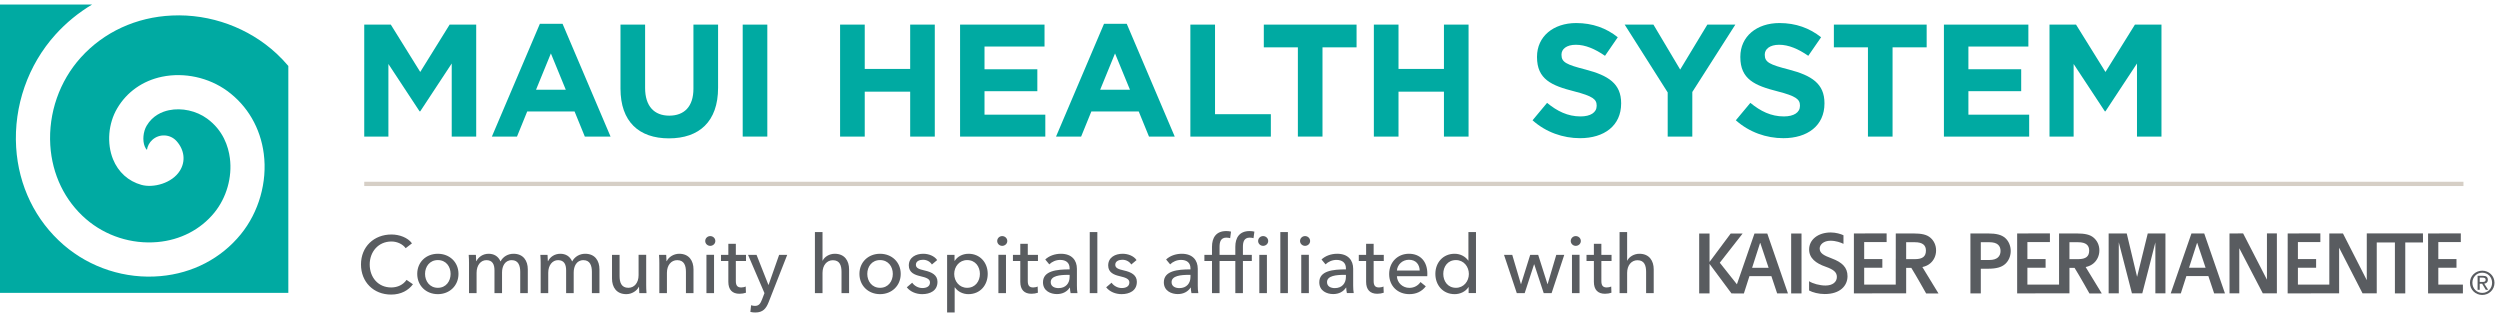 <?xml version="1.0" encoding="UTF-8" standalone="no"?>
<svg
   xmlns:dc="http://purl.org/dc/elements/1.1/"
   xmlns:cc="http://creativecommons.org/ns#"
   xmlns:rdf="http://www.w3.org/1999/02/22-rdf-syntax-ns#"
   xmlns:svg="http://www.w3.org/2000/svg"
   xmlns="http://www.w3.org/2000/svg"
   viewBox="0 0 373.333 48"
   height="48"
   width="373.333"
   xml:space="preserve"
   id="svg2"
   version="1.1"><defs
     id="defs6" /><g
     transform="matrix(1.333,0,0,-1.333,0,48)"
     id="g10"><g
       transform="scale(0.1)"
       id="g12"><path
         id="path14"
         style="fill:#00aaa2;fill-opacity:1;fill-rule:nonzero;stroke:none"
         d="m 408.051,332.52 h 29.758 l 32.972,-53.051 32.93,53.051 H 533.48 V 207.051 h -27.429 v 81.91 l -35.27,-53.59 h -0.742 l -34.918,53.039 v -81.359 h -27.07 V 332.52" /><path
         id="path16"
         style="fill:#00aaa2;fill-opacity:1;fill-rule:nonzero;stroke:none"
         d="m 604.801,333.41 h 25.429 l 53.75,-126.32 h -28.82 l -11.488,28.121 H 590.621 L 579.18,207.09 h -28.129 z m 29.027,-73.82 -16.68,40.66 -16.636,-40.66 z" /><path
         id="path18"
         style="fill:#00aaa2;fill-opacity:1;fill-rule:nonzero;stroke:none"
         d="m 695.121,260.84 v 71.68 h 27.578 v -70.981 c 0,-20.43 10.231,-31.019 27.071,-31.019 16.832,0 27.07,10.242 27.07,30.121 v 71.879 h 27.609 v -70.79 c 0,-38 -21.328,-56.64 -55.039,-56.64 -33.711,0 -54.289,18.832 -54.289,55.75" /><path
         id="path20"
         style="fill:#00aaa2;fill-opacity:1;fill-rule:nonzero;stroke:none"
         d="m 832.031,207.09 h 27.578 V 332.52 H 832.031 Z" /><path
         id="path22"
         style="fill:#00aaa2;fill-opacity:1;fill-rule:nonzero;stroke:none"
         d="m 941.129,332.52 h 27.621 v -49.649 h 50.9 v 49.649 h 27.58 V 207.051 h -27.58 v 50.347 h -50.9 V 207.051 H 941.129 V 332.52" /><path
         id="path24"
         style="fill:#00aaa2;fill-opacity:1;fill-rule:nonzero;stroke:none"
         d="m 1075.55,332.52 h 94.61 v -24.571 h -67.23 V 282.52 h 59.18 v -24.571 h -59.18 v -26.328 h 68.12 v -24.57 h -95.5 V 332.52" /><path
         id="path26"
         style="fill:#00aaa2;fill-opacity:1;fill-rule:nonzero;stroke:none"
         d="m 1236.8,333.41 h 25.47 l 53.75,-126.32 h -28.83 l -11.49,28.121 h -53.08 l -11.45,-28.121 h -28.12 z m 29.06,-73.82 -16.72,40.66 -16.64,-40.66 z" /><path
         id="path28"
         style="fill:#00aaa2;fill-opacity:1;fill-rule:nonzero;stroke:none"
         d="m 1333.55,332.52 h 27.62 V 232.16 h 62.54 v -25.109 h -90.16 V 332.52" /><path
         id="path30"
         style="fill:#00aaa2;fill-opacity:1;fill-rule:nonzero;stroke:none"
         d="m 1453.98,307.051 h -38.16 v 25.469 h 103.91 v -25.469 h -38.17 V 207.09 h -27.58 v 99.961" /><path
         id="path32"
         style="fill:#00aaa2;fill-opacity:1;fill-rule:nonzero;stroke:none"
         d="m 1539.1,332.52 h 27.62 v -49.649 h 50.9 v 49.649 h 27.58 V 207.051 h -27.58 v 50.347 h -50.9 V 207.051 H 1539.1 V 332.52" /><path
         id="path34"
         style="fill:#00aaa2;fill-opacity:1;fill-rule:nonzero;stroke:none"
         d="m 1716.88,225.328 16.28,19.531 c 11.29,-9.3 23.13,-15.199 37.46,-15.199 11.29,0 18.09,4.461 18.09,11.801 v 0.391 c 0,6.957 -4.3,10.546 -25.27,15.937 -25.28,6.441 -41.56,13.441 -41.56,38.359 v 0.352 c 0,22.73 18.28,37.77 43.9,37.77 18.24,0 33.87,-5.7 46.56,-15.93 l -14.29,-20.781 c -11.14,7.691 -22.07,12.382 -32.62,12.382 -10.59,0 -16.13,-4.851 -16.13,-10.941 v -0.352 c 0,-8.277 5.39,-10.937 27.07,-16.488 25.43,-6.64 39.76,-15.781 39.76,-37.648 v -0.352 c 0,-24.89 -18.98,-38.871 -46.05,-38.871 -18.99,0 -38.17,6.602 -53.2,20.039" /><path
         id="path36"
         style="fill:#00aaa2;fill-opacity:1;fill-rule:nonzero;stroke:none"
         d="m 1868.28,256.539 -48.2,75.981 h 32.22 l 29.97,-50.36 30.43,50.36 h 31.36 l -48.2,-75.469 V 207.09 h -27.58 v 49.449" /><path
         id="path38"
         style="fill:#00aaa2;fill-opacity:1;fill-rule:nonzero;stroke:none"
         d="m 1944.61,225.328 16.29,19.531 c 11.29,-9.3 23.12,-15.199 37.5,-15.199 11.29,0 18.05,4.461 18.05,11.801 v 0.391 c 0,6.957 -4.26,10.546 -25.24,15.937 -25.27,6.441 -41.56,13.441 -41.56,38.359 v 0.352 c 0,22.73 18.24,37.77 43.87,37.77 18.28,0 33.86,-5.7 46.6,-15.93 l -14.34,-20.781 c -11.13,7.691 -22.03,12.382 -32.62,12.382 -10.54,0 -16.13,-4.851 -16.13,-10.941 v -0.352 c 0,-8.277 5.39,-10.937 27.07,-16.488 25.43,-6.64 39.81,-15.781 39.81,-37.648 v -0.352 c 0,-24.89 -19.03,-38.871 -46.1,-38.871 -18.98,0 -38.12,6.602 -53.2,20.039" /><path
         id="path40"
         style="fill:#00aaa2;fill-opacity:1;fill-rule:nonzero;stroke:none"
         d="m 2092.62,307.051 h -38.17 v 25.469 h 103.95 v -25.469 h -38.2 V 207.09 h -27.58 v 99.961" /><path
         id="path42"
         style="fill:#00aaa2;fill-opacity:1;fill-rule:nonzero;stroke:none"
         d="m 2177.73,332.52 h 94.61 v -24.571 h -67.18 V 282.52 h 59.14 v -24.571 h -59.14 v -26.328 h 68.08 v -24.57 h -95.51 V 332.52" /><path
         id="path44"
         style="fill:#00aaa2;fill-opacity:1;fill-rule:nonzero;stroke:none"
         d="m 2296.02,332.52 h 29.72 l 32.97,-53.051 33.01,53.051 h 29.73 V 207.051 h -27.43 v 81.91 l -35.31,-53.59 h -0.7 l -34.96,53.039 v -81.359 h -27.03 V 332.52" /><path
         id="path46"
         style="fill:none;stroke:#d6cfc6;stroke-width:4.8;stroke-linecap:butt;stroke-linejoin:miter;stroke-miterlimit:4;stroke-dasharray:none;stroke-opacity:1"
         d="M 408.051,154.074 H 2759.77" /><path
         id="path48"
         style="fill:#595c60;fill-opacity:1;fill-rule:nonzero;stroke:none"
         d="m 455.469,46.539 c -3.828,-5.508 -10.078,-8.48 -17.188,-8.48 -14.761,0 -24.101,11.41 -24.101,25.781 0,14.031 9.492,25.711 24.371,25.711 6.609,0 12.859,-3.172 15.898,-7.5 l 7.071,5.43 c -4.68,6.519 -14.219,9.918 -22.969,9.918 -19.492,0 -34.141,-13.559 -34.141,-33.559 0,-19.719 14.11,-33.75 33.75,-33.75 11.25,0 19.461,4.809 24.461,11.57 z m 58.16,6.723 c 0,13.199 -10,22.539 -23.117,22.539 -13.172,0 -23.09,-9.34 -23.09,-22.539 0,-13.242 9.918,-22.703 23.09,-22.703 13.117,0 23.117,9.461 23.117,22.703 m -8.828,0 c 0,-8.172 -5.071,-15.59 -14.289,-15.59 -9.141,0 -14.34,7.418 -14.34,15.59 0,8.16 5.199,15.469 14.34,15.469 9.218,0 14.289,-7.309 14.289,-15.469 m 28.949,14.297 h -0.27 c 0,1.793 -0.199,4.883 -0.359,7.031 h -8.043 c 0.274,-2.781 0.352,-6.918 0.352,-9.219 V 31.73 h 8.48 v 22.781 c 0,8.508 4.719,14.137 10.969,14.137 6.801,0 9.07,-4.688 9.07,-11.41 V 31.73 h 8.473 v 23.168 c 0,6.68 3.09,13.75 10.898,13.75 7.418,0 9.489,-6.168 9.489,-13.129 v -23.789 h 8.48 v 26.609 c 0,9.57 -4.961,17.461 -15.98,17.461 -6.09,0 -11.719,-3.09 -14.571,-8.602 -2.648,6.062 -7.617,8.602 -13.316,8.602 -6.524,0 -11.481,-3.711 -13.672,-8.242 m 80.27,0 h -0.27 c 0,1.793 -0.199,4.883 -0.352,7.031 h -8.046 c 0.269,-2.781 0.347,-6.918 0.347,-9.219 V 31.73 h 8.481 v 22.781 c 0,8.508 4.73,14.137 10.98,14.137 6.789,0 9.059,-4.688 9.059,-11.41 V 31.73 h 8.48 v 23.168 c 0,6.68 3.082,13.75 10.852,13.75 7.469,0 9.539,-6.168 9.539,-13.129 v -23.789 h 8.469 v 26.609 c 0,9.57 -4.957,17.461 -15.969,17.461 -6.102,0 -11.68,-3.09 -14.61,-8.602 -2.621,6.062 -7.582,8.602 -13.281,8.602 -6.527,0 -11.527,-3.711 -13.679,-8.242 M 724.262,31.73 c -0.282,2.781 -0.352,6.961 -0.352,9.219 v 33.68 h -8.519 V 51.809 c 0,-8.508 -4.731,-14.137 -11.481,-14.137 -7.89,0 -9.808,6.168 -9.808,13.238 v 23.68 h -8.481 V 48.02 c 0,-9.609 4.969,-17.461 16.02,-17.461 6.25,0 11.839,3.711 14.019,8.211 h 0.199 c 0,-1.801 0.161,-4.891 0.352,-7.039 z m 14.019,42.859 c 0.27,-2.781 0.348,-6.918 0.348,-9.219 V 31.73 h 8.519 v 22.781 c 0,8.508 4.801,14.137 11.481,14.137 7.891,0 9.812,-6.168 9.812,-13.129 v -23.789 h 8.469 v 26.609 c 0,9.57 -4.961,17.461 -16.012,17.461 -6.128,0 -11.839,-3.641 -13.91,-8.242 h -0.308 c 0,1.793 -0.16,4.883 -0.352,7.031 z m 61.641,0.039 h -8.512 V 31.73 h 8.512 z m 1.449,15.461 c 0,3.172 -2.66,5.512 -5.711,5.512 -3.082,0 -5.621,-2.422 -5.621,-5.512 0,-3 2.539,-5.43 5.621,-5.43 3.051,0 5.711,2.352 5.711,5.43 m 34.367,-15.5 H 824.34 v 12.34 h -8.399 V 74.59 h -8.242 v -6.918 h 8.242 V 44.391 c 0,-8.871 4.411,-13.402 12.5,-13.402 2.61,0 5.231,0.473 7.219,1.172 l -0.269,6.961 c -1.442,-0.711 -3.442,-1.062 -5,-1.062 -4.262,0 -6.051,2.07 -6.051,7.231 v 22.383 h 11.398 z m 11.801,0 h -9.527 l 18.398,-42.859 -2.738,-7.18 c -1.793,-4.609 -3.512,-7.152 -7.973,-7.152 -1.359,0 -2.89,0.274 -4.25,0.742 l -0.828,-7.5 c 1.918,-0.469 3.828,-0.621 5.629,-0.621 8.441,0 12.031,4.41 14.84,11.559 l 20.82,53.012 h -9.058 L 861.02,40.949 h -0.2 z m 73.91,-6.488 V 100.129 H 912.93 V 31.73 h 8.519 v 22.699 c 0,8.52 4.879,14.141 11.602,14.141 7.89,0 9.679,-6.172 9.679,-13.121 V 31.73 h 8.481 v 26.609 c 0,9.57 -4.961,17.461 -16.012,17.461 -6.14,0 -11.57,-3.441 -13.558,-7.699 z m 87.611,-14.84 c 0,13.199 -10.04,22.539 -23.162,22.539 -13.128,0 -23.089,-9.34 -23.089,-22.539 0,-13.242 9.961,-22.703 23.089,-22.703 13.122,0 23.162,9.461 23.162,22.703 m -8.86,0 c 0,-8.172 -5.079,-15.59 -14.302,-15.59 -9.136,0 -14.296,7.418 -14.296,15.59 0,8.16 5.16,15.469 14.296,15.469 9.223,0 14.302,-7.309 14.302,-15.469 m 49.68,15.469 c -3.08,4.609 -9.49,7.07 -15.58,7.07 -8.13,0 -16.18,-3.91 -16.18,-13.129 0,-8.043 6.76,-10.512 12.47,-11.871 7.34,-1.723 11.25,-3.172 11.25,-7.152 0,-4.688 -4.26,-6.25 -8.52,-6.25 -4.8,0 -9.14,2.621 -11.41,5.981 l -6.05,-5.16 c 4.06,-5.16 10.74,-7.66 17.26,-7.66 8.72,0 17.11,3.711 17.11,13.832 0,7.5 -6.25,10.859 -14.37,12.66 -6.52,1.438 -9.81,2.809 -9.81,6.438 0,4.07 4.11,5.59 7.97,5.59 4.38,0 8.09,-2.227 9.96,-5.309 z m 19.61,-30.59 h 0.28 c 3.2,-4.801 9.06,-7.582 15.11,-7.582 13.24,0 21.64,10.121 21.64,22.703 0,12.688 -8.67,22.539 -21.44,22.539 -7.07,0 -12.66,-3.359 -15.47,-7.891 h -0.27 v 6.68 h -8.32 V 10.02 h 8.47 z m 28.28,15.121 c 0,-8.051 -5,-15.59 -14.33,-15.59 -8.67,0 -14.46,7.269 -14.46,15.508 0,8.242 5.79,15.551 14.46,15.551 9.33,0 14.33,-7.422 14.33,-15.469 m 29.22,21.367 h -8.51 V 31.73 h 8.51 z m 1.45,15.461 c 0,3.172 -2.66,5.512 -5.71,5.512 -3.08,0 -5.58,-2.422 -5.58,-5.512 0,-3 2.5,-5.43 5.58,-5.43 3.05,0 5.71,2.352 5.71,5.43 m 34.37,-15.5 h -11.4 v 12.34 h -8.4 V 74.59 h -8.24 v -6.918 h 8.24 V 44.391 c 0,-8.871 4.41,-13.402 12.5,-13.402 2.61,0 5.23,0.473 7.22,1.172 l -0.27,6.961 c -1.44,-0.711 -3.44,-1.062 -5,-1.062 -4.26,0 -6.05,2.07 -6.05,7.231 v 22.383 h 11.4 z m 35.47,-16.289 c -14.45,0 -29.84,-1.531 -29.84,-14.461 0,-9.879 8.79,-13.199 15.54,-13.199 6.45,0 11.33,2.621 14.42,7.231 h 0.27 c 0,-1.992 0.28,-4.262 0.71,-6.141 h 7.69 c -0.47,2.078 -0.62,5.59 -0.62,8.48 v 18.75 c 0,9.488 -5.63,16.84 -17.93,16.84 -6.96,0 -13.4,-2.461 -17.54,-6.41 l 4.53,-5.469 c 2.89,2.93 7.38,5 12.19,5 6.36,0 10.58,-3.082 10.58,-9.41 z m 0,-6.141 v -2.262 c 0,-7.226 -4.41,-12.578 -12.38,-12.578 -4.26,0 -8.79,1.641 -8.79,6.719 0,7.23 10.7,8.121 19.1,8.121 z m 31.06,47.969 h -8.52 V 31.731 h 8.52 z m 43.9,-31.398 c -3.08,4.609 -9.49,7.07 -15.58,7.07 -8.13,0 -16.18,-3.91 -16.18,-13.129 0,-8.043 6.76,-10.512 12.47,-11.871 7.34,-1.723 11.25,-3.172 11.25,-7.152 0,-4.688 -4.26,-6.25 -8.52,-6.25 -4.8,0 -9.14,2.621 -11.41,5.981 l -6.05,-5.16 c 4.06,-5.16 10.74,-7.66 17.26,-7.66 8.72,0 17.11,3.711 17.11,13.832 0,7.5 -6.25,10.859 -14.37,12.66 -6.52,1.438 -9.81,2.809 -9.81,6.438 0,4.07 4.11,5.59 7.97,5.59 4.38,0 8.09,-2.227 9.96,-5.309 z m 60.43,-10.43 c -14.45,0 -29.84,-1.531 -29.84,-14.461 0,-9.879 8.79,-13.199 15.55,-13.199 6.44,0 11.32,2.621 14.41,7.231 h 0.27 c 0,-1.992 0.28,-4.262 0.71,-6.141 h 7.69 c -0.47,2.078 -0.62,5.59 -0.62,8.48 v 18.75 c 0,9.488 -5.63,16.84 -17.93,16.84 -6.96,0 -13.4,-2.461 -17.54,-6.41 l 4.53,-5.469 c 2.89,2.93 7.38,5 12.19,5 6.36,0 10.58,-3.082 10.58,-9.41 z m 0,-6.141 v -2.262 c 0,-7.226 -4.41,-12.578 -12.38,-12.578 -4.26,0 -8.79,1.641 -8.79,6.719 0,7.23 10.7,8.121 19.1,8.121 z m 42.54,22.43 h -9.96 v 8.98 c 0,5.269 1.17,10.309 7.62,10.309 1.64,0 2.97,-0.27 4.25,-0.617 l 0.98,7.34 c -1.64,0.429 -3.32,0.628 -5.31,0.628 -11.6,0 -16.02,-7.621 -16.02,-17.66 v -8.98 h -8.51 v -6.918 h 8.51 V 31.73 h 8.48 v 35.941 h 9.96 z m 26.17,0 h -9.96 v 8.98 c 0,5.269 1.17,10.309 7.62,10.309 1.6,0 2.97,-0.27 4.26,-0.617 l 0.97,7.34 c -1.64,0.429 -3.36,0.628 -5.35,0.628 -11.56,0 -16.01,-7.621 -16.01,-17.66 v -8.98 h -8.52 v -6.918 h 8.52 V 31.73 h 8.51 v 35.941 h 9.96 z m 16.92,0 h -8.52 V 31.73 h 8.52 z m 1.44,15.5 c 0,3.172 -2.62,5.512 -5.7,5.512 -3.05,0 -5.59,-2.422 -5.59,-5.512 0,-3 2.54,-5.43 5.59,-5.43 3.08,0 5.7,2.352 5.7,5.43 m 22.07,10.039 h -8.47 V 31.73 h 8.47 z m 23.48,-25.5 h -8.52 V 31.73 h 8.52 z m 1.41,15.461 c 0,3.172 -2.62,5.512 -5.67,5.512 -3.08,0 -5.62,-2.422 -5.62,-5.512 0,-3 2.54,-5.43 5.62,-5.43 3.05,0 5.67,2.352 5.67,5.43 m 40.11,-31.789 c -14.49,0 -29.84,-1.531 -29.84,-14.461 0,-9.879 8.75,-13.199 15.55,-13.199 6.4,0 11.32,2.621 14.37,7.231 h 0.27 c 0,-1.992 0.28,-4.262 0.75,-6.141 h 7.65 c -0.43,2.078 -0.62,5.59 -0.62,8.48 v 18.75 c 0,9.488 -5.59,16.84 -17.89,16.84 -7,0 -13.4,-2.461 -17.58,-6.41 l 4.53,-5.469 c 2.89,2.93 7.42,5 12.23,5 6.32,0 10.58,-3.082 10.58,-9.41 z m 0,-6.141 v -2.262 c 0,-7.226 -4.41,-12.578 -12.42,-12.578 -4.22,0 -8.75,1.641 -8.75,6.719 0,7.23 10.66,8.121 19.1,8.121 z m 42.42,22.43 h -11.36 v 12.34 h -8.44 V 74.59 h -8.2 v -6.918 h 8.2 V 44.391 c 0,-8.871 4.45,-13.402 12.5,-13.402 2.62,0 5.23,0.473 7.23,1.172 l -0.28,6.961 c -1.44,-0.711 -3.43,-1.062 -4.96,-1.062 -4.26,0 -6.05,2.07 -6.05,7.231 v 22.383 h 11.36 z m 14.69,-17.621 c 0.55,6.68 6.13,12.109 13.48,12.109 7.89,0 11.87,-5.309 12.07,-12.109 z m 34.1,-3.438 c 0,13.668 -7.93,22.27 -20.62,22.27 -12.58,0 -22.15,-9.34 -22.15,-22.742 0,-13.469 9.57,-22.5 22.62,-22.5 7.58,0 13.83,2.781 18.43,8.75 l -5.93,4.812 c -2.46,-3.641 -6.72,-6.531 -12.5,-6.531 -7.54,0 -13.67,5.711 -13.95,13.051 h 34.03 c 0.07,0.981 0.07,1.988 0.07,2.891 m 46.1,-15.043 h 0.15 v -6.758 h 8.25 v 68.398 h -8.48 V 68.18 h -0.2 c -2.96,4.18 -8.32,7.621 -15.31,7.621 -12.85,0 -21.52,-9.852 -21.52,-22.539 0,-12.582 8.4,-22.703 21.64,-22.703 6.05,0 12.23,2.781 15.47,7.93 m -28.24,14.773 c 0,8.047 4.88,15.469 14.21,15.469 8.68,0 14.46,-7.309 14.46,-15.551 0,-8.238 -5.78,-15.508 -14.46,-15.508 -9.33,0 -14.21,7.539 -14.21,15.59 m 68.04,21.328 14.3,-42.859 h 8.87 l 10.5,32.23 h 0.2 l 10.59,-32.23 h 8.86 l 14.18,42.859 h -8.94 l -9.69,-32.738 h -0.2 l -10.39,32.738 h -8.94 l -10.24,-32.738 h -0.19 l -9.69,32.738 z m 84.61,0.039 h -8.48 V 31.73 h 8.48 z m 1.45,15.461 c 0,3.172 -2.62,5.512 -5.71,5.512 -3.04,0 -5.58,-2.422 -5.58,-5.512 0,-3 2.54,-5.43 5.58,-5.43 3.09,0 5.71,2.352 5.71,5.43 m 34.41,-15.5 h -11.41 v 12.34 h -8.39 V 74.59 h -8.25 v -6.918 h 8.25 V 44.391 c 0,-8.871 4.41,-13.402 12.46,-13.402 2.61,0 5.23,0.473 7.22,1.172 l -0.27,6.961 c -1.45,-0.711 -3.44,-1.062 -4.96,-1.062 -4.26,0 -6.06,2.07 -6.06,7.231 v 22.383 h 11.41 z m 17.46,-6.488 v 32.027 h -8.47 V 31.73 h 8.47 v 22.699 c 0,8.52 4.88,14.141 11.56,14.141 7.89,0 9.69,-6.172 9.69,-13.121 V 31.73 h 8.52 v 26.609 c 0,9.57 -4.96,17.461 -16.02,17.461 -6.13,0 -11.56,-3.441 -13.59,-7.699 h -0.16" /><path
         id="path50"
         style="fill:#595c60;fill-opacity:1;fill-rule:nonzero;stroke:none"
         d="m 2006.6,31.379 h 11.598 V 98.488 H 2006.6 Z" /><path
         id="path52"
         style="fill:#595c60;fill-opacity:1;fill-rule:nonzero;stroke:none"
         d="m 1965.51,98.488 -19.69,-56.91 -19.18,24.184 25.59,32.727 h -13.36 l -23.71,-31.828 v 31.828 h -11.61 V 31.379 h 11.61 v 33.09 l 24.57,-33.09 h 2.57 v -0.07 h 11.33 l 6.21,19.41 h 24.61 l 6.45,-19.34 h 12.11 l -23.17,67.109 z m -2.66,-38.398 8.91,27.781 h 0.27 l 9.3,-27.781 h -18.48" /><path
         id="path54"
         style="fill:#595c60;fill-opacity:1;fill-rule:nonzero;stroke:none"
         d="m 2394.14,49.941 -11.6,48.629 h -20.27 V 31.461 h 11.36 v 57.23 l 14.73,-57.23 h 11.6 c 0.16,0 14.65,57.109 14.65,57.109 V 31.461 h 11.29 v 67.109 h -19.81 l -11.95,-48.629" /><path
         id="path56"
         style="fill:#595c60;fill-opacity:1;fill-rule:nonzero;stroke:none"
         d="M 2455.04,98.57 2431.8,31.379 h 11.32 l 6.22,19.422 h 24.64 l 6.49,-19.422 h 12.11 l -23.24,67.191 z m -2.7,-38.398 8.95,27.777 h 0.23 l 9.34,-27.777 h -18.52" /><path
         id="path58"
         style="fill:#595c60;fill-opacity:1;fill-rule:nonzero;stroke:none"
         d="m 2539.61,46.77 -26.68,51.84 -15.27,-0.078 0.04,-67.07 h 10.93 v 50.551 l 26.33,-50.551 h 15.78 v 67.148 h -11.13 V 46.77" /><path
         id="path60"
         style="fill:#595c60;fill-opacity:1;fill-rule:nonzero;stroke:none"
         d="m 2759.14,41.23 h -27.54 v 18.941 h 20.35 v 9.726 h -20.35 v 18.98 c 2.62,-0.039 25.2,0 25.2,0 v 9.73 c -6.88,0.039 -36.68,-0.039 -36.68,-0.039 V 31.422 l 39.02,-0.043 v 9.852" /><path
         id="path62"
         style="fill:#595c60;fill-opacity:1;fill-rule:nonzero;stroke:none"
         d="m 2653.52,98.609 h 0.03 -2.1 V 46.23 l -26.68,52.34 h -15.28 V 41.23 h -35.19 v 18.941 h 20.39 v 9.726 h -20.39 v 18.98 c 2.65,-0.07 25.15,0 25.15,0 v 9.73 c -6.79,0.039 -36.6,-0.039 -36.6,-0.039 l -0.04,-67.148 56.76,0.039 h 0.9 v 51.129 l 26.25,-51.129 h 15.9 v 56.988 h 20.35 V 31.379 h 11.6 v 57.07 h 19.88 l -0.07,10.16 h -60.86" /><path
         id="path64"
         style="fill:#595c60;fill-opacity:1;fill-rule:nonzero;stroke:none"
         d="m 2345.51,65.211 c 3.59,3.168 6.37,8.09 6.37,14.301 0,6.207 -2.62,11.008 -6.26,14.18 -4.06,3.547 -9.72,4.879 -19.45,4.879 h -19.45 V 41.23 h -35.47 v 18.941 h 20.39 v 9.726 h -20.39 v 18.98 c 2.7,-0.07 25.23,0 25.23,0 v 9.73 c -6.83,0.039 -36.71,-0.039 -36.71,-0.039 V 31.422 l 58.59,0.039 v 28.52 h 5.74 c 5.31,-8.402 16.64,-28.641 16.64,-28.641 h 13.83 l -18.05,29.57 c 3.83,0.859 6.64,2.269 8.99,4.301 m -27.15,4.57 v 18.949 h 9.76 c 8.79,0 12.35,-3.481 12.35,-9.34 0,-6.441 -3.52,-9.609 -12.35,-9.609 h -9.76" /><path
         id="path66"
         style="fill:#595c60;fill-opacity:1;fill-rule:nonzero;stroke:none"
         d="m 2162.58,65.211 c 3.63,3.168 6.37,8.09 6.37,14.301 0,6.207 -2.62,11.008 -6.25,14.18 -4.07,3.547 -9.73,4.879 -19.42,4.879 h -19.49 V 70.211 h -0.04 V 41.23 h -35.35 v 18.941 h 20.35 v 9.726 h -20.35 v 18.98 c 2.62,-0.07 25.15,0 25.15,0 v 9.73 c -6.79,0.039 -36.67,-0.039 -36.67,-0.039 V 31.422 l 58.55,0.039 v 28.52 h 5.78 c 5.27,-8.402 16.6,-28.641 16.6,-28.641 h 13.83 l -18.05,29.57 c 3.87,0.859 6.68,2.269 8.99,4.301 m -27.15,4.57 v 18.949 h 9.8 c 8.79,0 12.35,-3.481 12.35,-9.34 0,-6.441 -3.52,-9.609 -12.35,-9.609 h -9.8" /><path
         id="path68"
         style="fill:#595c60;fill-opacity:1;fill-rule:nonzero;stroke:none"
         d="m 2246.37,93.488 c -4.07,3.562 -9.81,5.082 -19.46,5.082 h -19.49 V 31.379 h 11.64 v 27.66 h 7.85 c 9.65,0 15.32,1.68 19.34,5.191 3.63,3.168 6.33,8.441 6.33,14.648 0,6.211 -2.62,11.492 -6.21,14.609 m -17.5,-24.648 h -9.81 v 19.891 h 9.81 c 8.75,0 12.3,-3.91 12.3,-9.809 0,-6.094 -3.98,-10.082 -12.3,-10.082" /><path
         id="path70"
         style="fill:#595c60;fill-opacity:1;fill-rule:nonzero;stroke:none"
         d="m 2052.03,70.602 c -9.14,3.359 -13.48,5.859 -13.48,11.129 0,4.07 4.11,8.68 12.19,8.68 5.86,0 11.6,-2.031 14.46,-3.52 v 9.649 c -2.97,1.441 -8.56,3.121 -14.22,3.121 -14.38,0 -24.26,-8.121 -24.26,-19.02 0,-9.691 7.42,-15.551 18.67,-19.41 8.75,-3.09 12.42,-6.172 12.42,-11.371 0,-5.699 -4.76,-9.649 -12.77,-9.649 -6.37,0 -14.3,2.109 -18.36,4.848 V 34.66 c 3.91,-2.18 10.82,-3.981 17.54,-3.981 17.3,0 25.51,9.379 25.51,20 0,9.801 -5.98,15.551 -17.7,19.922" /><path
         id="path72"
         style="fill:#595c60;fill-opacity:1;fill-rule:nonzero;stroke:none"
         d="m 2769.77,43.301 c 0,6.438 4.84,11.289 11.05,11.289 6.17,0 11.02,-4.851 11.02,-11.289 0,-6.531 -4.85,-11.332 -11.02,-11.332 -6.21,0 -11.05,4.801 -11.05,11.332 m 11.05,-13.641 c 7.42,0 13.71,5.75 13.71,13.641 0,7.809 -6.29,13.551 -13.71,13.551 -7.5,0 -13.79,-5.742 -13.79,-13.551 0,-7.891 6.29,-13.641 13.79,-13.641 m -2.85,12.539 h 2.73 l 4.1,-6.789 h 2.66 l -4.45,6.91 c 2.3,0.27 4.06,1.488 4.06,4.301 0,3.117 -1.84,4.488 -5.51,4.488 h -5.97 V 35.41 h 2.38 z m 0,2.031 v 4.848 h 3.2 c 1.64,0 3.44,-0.348 3.44,-2.309 0,-2.379 -1.84,-2.539 -3.79,-2.539 h -2.85" /><path
         id="path74"
         style="fill:#00aaa2;fill-opacity:1;fill-rule:nonzero;stroke:none"
         d="m 323.012,286.191 c -4.102,4.797 -8.442,9.45 -13.133,13.789 -31.289,29.059 -74.098,44.719 -117.149,42.731 -40.07,-1.762 -76.359,-18.481 -102.14,-46.992 -23.988,-26.52 -36.449,-62.34 -34.262,-98.278 2.031,-32.812 16.25,-62.23 40.082,-82.812 C 118.32,95.719 147.5,86.34 176.41,88.922 c 25.621,2.269 48.238,13.949 63.711,32.93 13.668,16.796 20.188,39.648 17.418,61.058 -1.68,12.969 -7.461,31.168 -25.551,44.328 -12.027,8.75 -28.359,12.352 -42.648,9.383 -7.738,-1.601 -18.32,-5.941 -25.039,-17.351 -3.91,-6.641 -4.852,-16.559 -2.153,-23.2 0.704,-1.761 1.524,-3.011 2.461,-3.91 0.621,4.219 2.692,8.25 6.129,11.328 7.891,7.032 20,6.41 27.071,-1.476 8.871,-9.922 10.312,-22.621 3.75,-33.133 -8.707,-14.059 -29.758,-19.649 -43.118,-15.899 -14.691,4.071 -25.98,14.301 -31.839,28.75 -7.114,17.7 -5.313,40.04 4.687,56.961 10.781,18.36 28.59,30.938 50.231,35.43 24.929,5.149 52.23,-0.781 73.05,-15.902 22.7,-16.559 37.231,-41.559 40.942,-70.391 C 299.609,156.191 290,122.48 269.801,97.672 247.77,70.602 215.82,53.922 179.77,50.762 140.551,47.238 101.051,60.02 71.371,85.641 39.691,113.02 20.738,151.891 18.09,195.059 c -2.82,46.171 13.238,92.222 44.059,126.32 12.031,13.32 25.863,24.57 41.012,33.641 L 0,355.02 V 32.012 H 323.012 V 286.191" /></g></g></svg>
